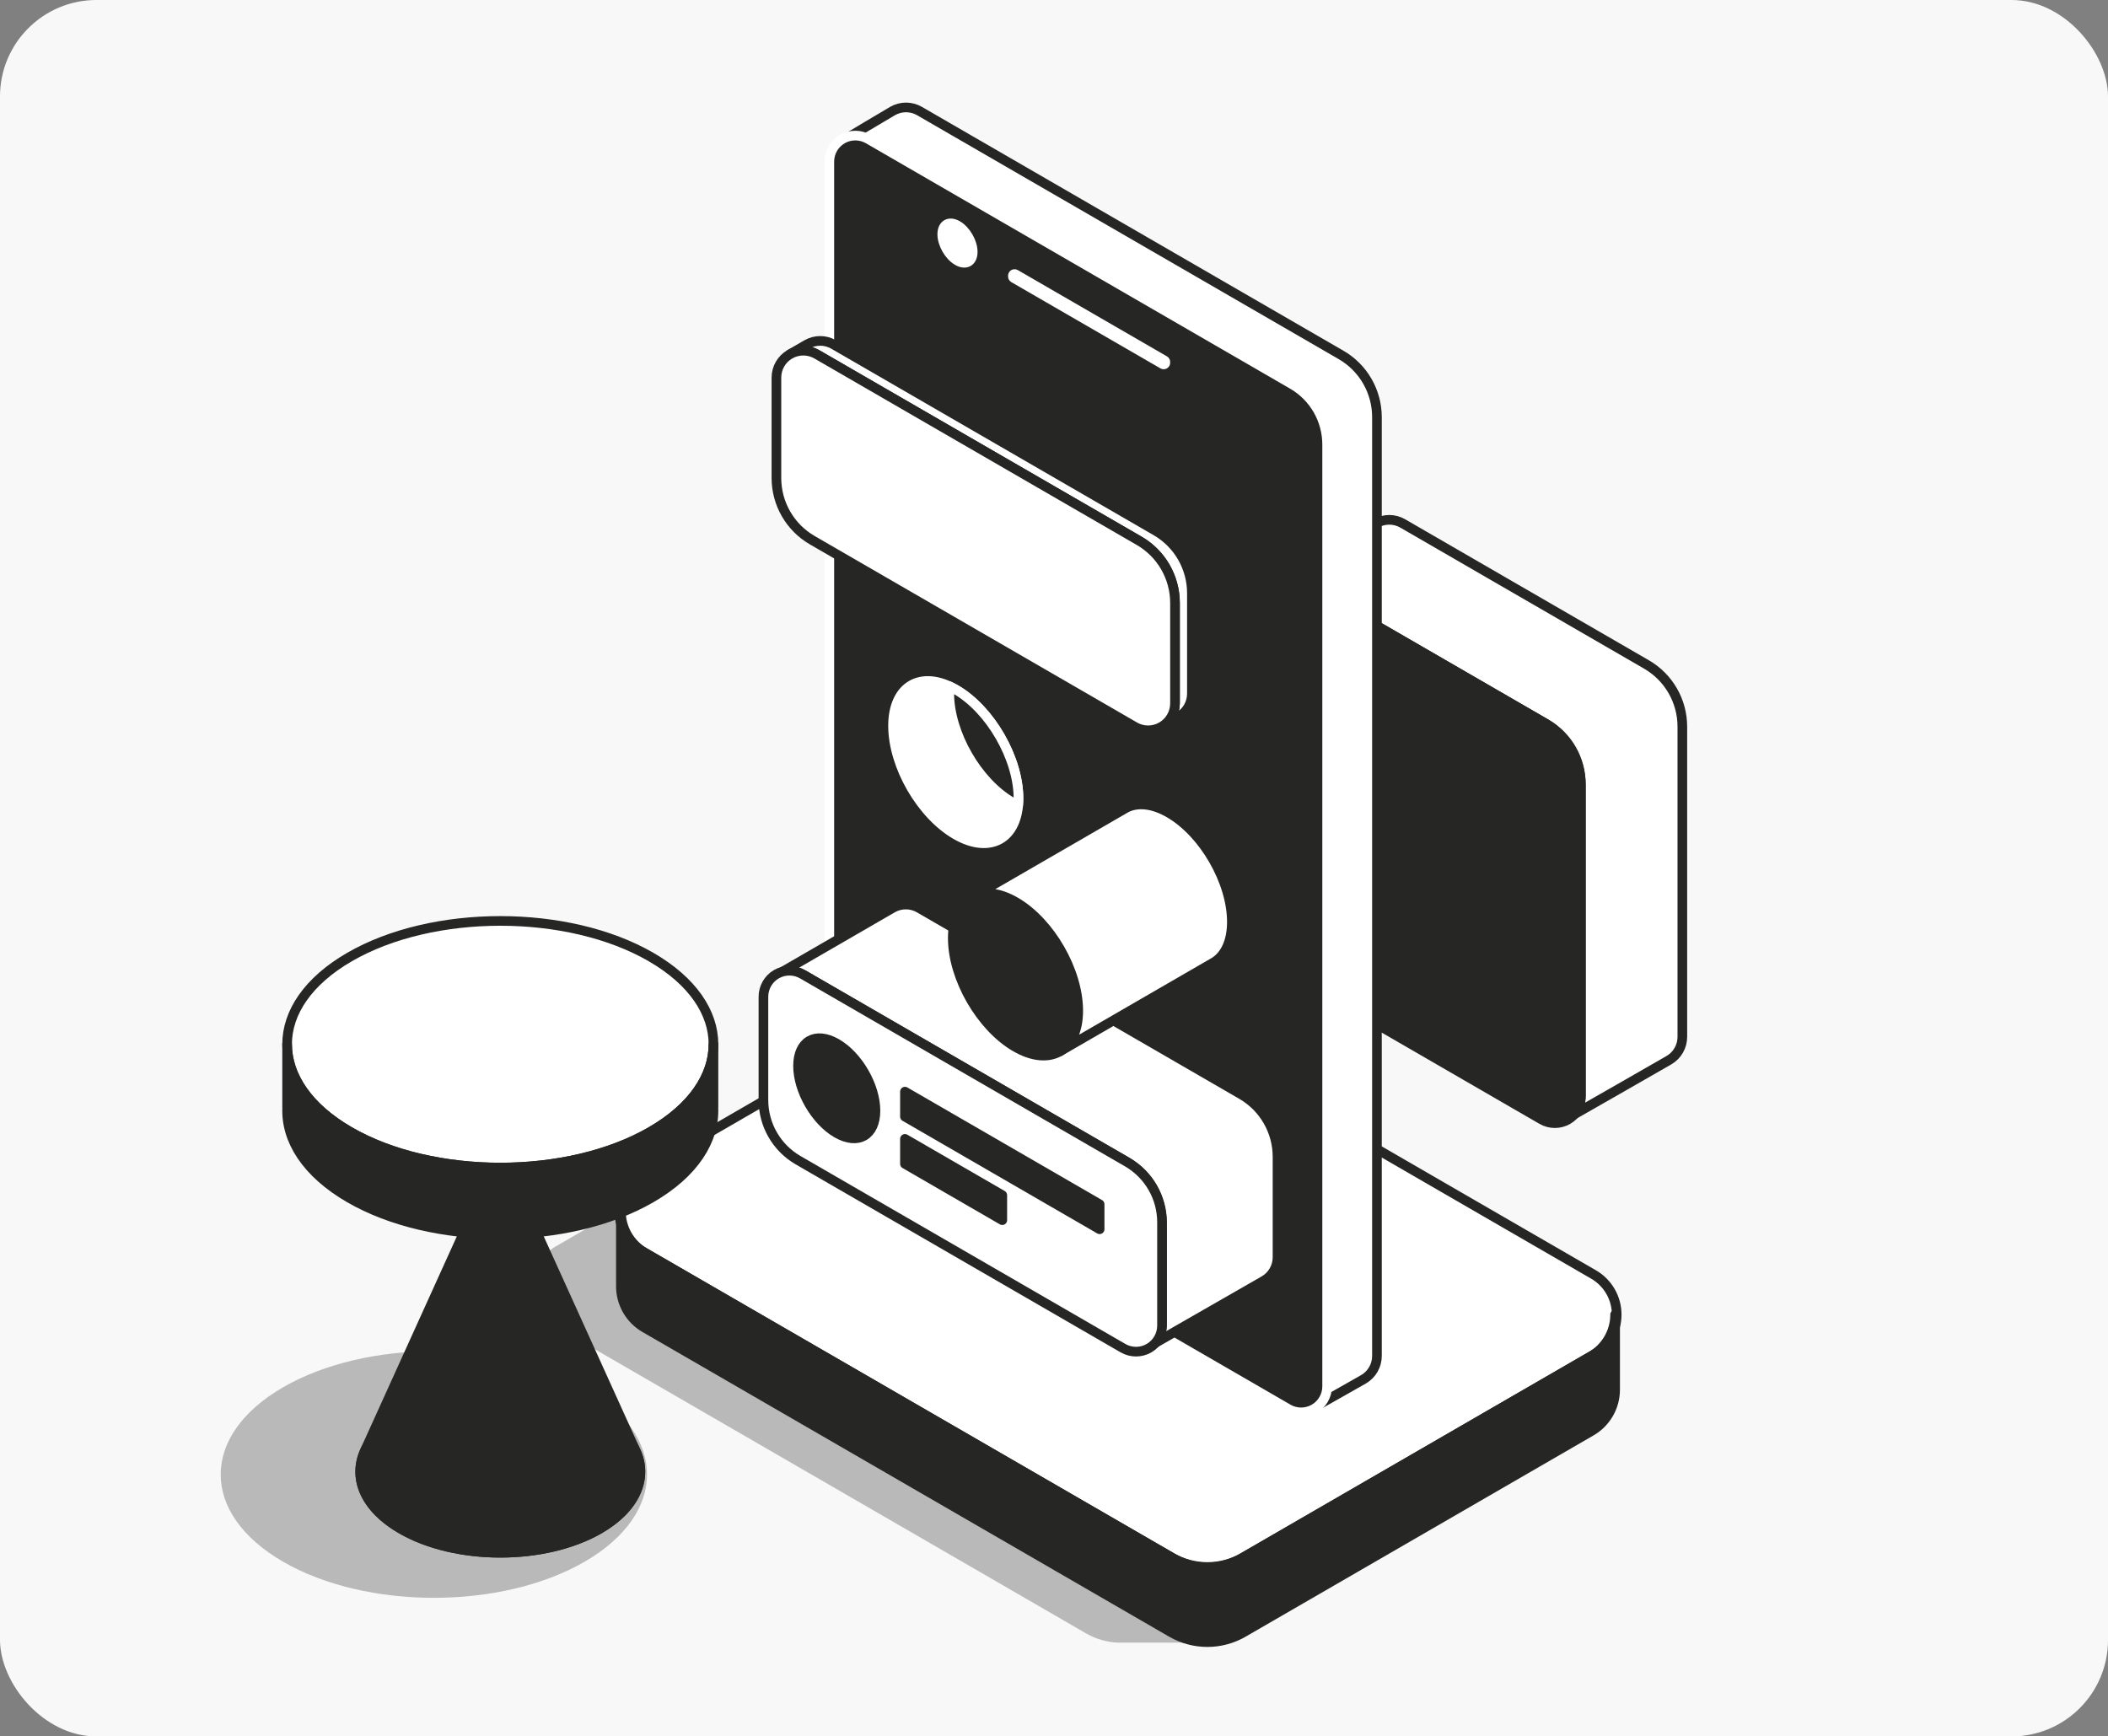 <svg width="437" height="360" viewBox="0 0 437 360" fill="none" xmlns="http://www.w3.org/2000/svg">
<rect x="0" y="0" width="437" height="360" fill="#808080" stroke="none"/>
<g clip-path="url(#clip0_1680_7781)">
<g clip-path="url(#clip1_1680_7781)">
<path fill-rule="evenodd" clip-rule="evenodd" d="M-21 360H458V0H-21V360Z" fill="#F8F8F8"/>
<path opacity="0.3" fill-rule="evenodd" clip-rule="evenodd" d="M231.768 340.557H231.768C232.145 340.571 232.523 340.571 232.9 340.557H250.005V332.572L312.398 296.474C315.363 294.759 317.188 291.59 317.188 288.16C317.188 284.73 315.363 281.561 312.398 279.846C284.377 263.635 223.354 228.329 202.461 216.241C198.015 213.669 192.537 213.669 188.091 216.241C172.581 225.215 135.711 246.546 115.211 258.406C112.248 260.12 110.421 263.29 110.421 266.72C110.421 270.149 112.248 273.319 115.211 275.033C143.233 291.245 204.256 326.551 225.149 338.639C227.203 339.827 229.477 340.466 231.768 340.557Z" fill="#262725"/>
<path opacity="0.3" fill-rule="evenodd" clip-rule="evenodd" d="M58.686 287.614C75.936 277.634 103.946 277.634 121.196 287.614C138.446 297.595 138.446 313.8 121.196 323.78C103.946 333.76 75.936 333.76 58.686 323.78C41.436 313.8 41.436 297.595 58.686 287.614Z" fill="#262725"/>
<path fill-rule="evenodd" clip-rule="evenodd" d="M265.266 120.21C266.745 119.736 268.375 119.896 269.751 120.693C289.433 132.08 301.567 139.099 320.288 149.931C324.887 152.592 327.72 157.509 327.72 162.83C327.72 196.813 327.72 191.308 327.72 227.137C327.72 228.772 327.007 230.304 325.801 231.354C328.726 229.704 344.74 220.515 345.972 219.802C347.697 218.804 348.759 216.96 348.759 214.965C348.759 179.136 348.759 184.641 348.759 150.657C348.759 145.336 345.926 140.419 341.327 137.758C322.606 126.927 310.473 119.907 290.79 108.52C289.066 107.522 286.941 107.522 285.216 108.52C283.492 109.518 265.266 120.21 265.266 120.21Z" fill="white"/>
<path fill-rule="evenodd" clip-rule="evenodd" d="M265.266 120.21C266.745 119.736 268.375 119.896 269.751 120.693C289.433 132.08 301.567 139.099 320.288 149.931C324.887 152.592 327.72 157.509 327.72 162.83C327.72 196.813 327.72 191.308 327.72 227.137C327.72 228.772 327.007 230.304 325.801 231.354C328.726 229.704 344.74 220.515 345.972 219.802C347.697 218.804 348.759 216.96 348.759 214.965C348.759 179.136 348.759 184.641 348.759 150.657C348.759 145.336 345.926 140.419 341.327 137.758C322.606 126.927 310.473 119.907 290.79 108.52C289.066 107.522 286.941 107.522 285.216 108.52C283.492 109.518 265.266 120.21 265.266 120.21Z" stroke="#262725" stroke-width="2" stroke-linecap="round" stroke-linejoin="round"/>
<path fill-rule="evenodd" clip-rule="evenodd" d="M327.72 162.544C327.72 157.399 324.98 152.646 320.535 150.073C308.072 142.864 282.534 128.088 269.473 120.532C267.806 119.567 265.751 119.567 264.085 120.532C262.417 121.497 261.39 123.279 261.39 125.208C261.39 141.454 261.39 174.631 261.39 190.122C261.39 195.267 264.129 200.021 268.575 202.593C281.037 209.803 306.575 224.578 319.637 232.135C321.303 233.099 323.358 233.099 325.025 232.135C326.692 231.17 327.72 229.387 327.72 227.458C327.72 211.212 327.72 178.035 327.72 162.544Z" fill="#262725"/>
<path fill-rule="evenodd" clip-rule="evenodd" d="M327.72 162.544C327.72 157.399 324.98 152.645 320.535 150.073C308.072 142.864 282.534 128.088 269.473 120.532C267.806 119.567 265.751 119.567 264.085 120.532C262.417 121.497 261.39 123.279 261.39 125.208C261.39 141.454 261.39 174.631 261.39 190.122C261.39 195.267 264.129 200.021 268.575 202.593C281.037 209.803 306.575 224.578 319.637 232.135C321.303 233.099 323.358 233.099 325.025 232.135C326.692 231.17 327.72 229.387 327.72 227.458C327.72 211.212 327.72 178.035 327.72 162.544Z" stroke="#262725" stroke-width="2" stroke-linecap="round" stroke-linejoin="round"/>
<path fill-rule="evenodd" clip-rule="evenodd" d="M220.423 200.629C215.977 198.057 210.499 198.057 206.053 200.629C190.543 209.603 153.673 230.935 133.174 242.794C130.21 244.509 128.384 247.678 128.384 251.108C128.384 254.538 130.21 257.707 133.174 259.422C161.195 275.634 222.219 310.939 243.111 323.027C247.558 325.599 253.036 325.599 257.481 323.027C272.992 314.053 309.862 292.722 330.361 280.863C333.325 279.147 335.151 275.978 335.151 272.548C335.151 269.119 333.325 265.95 330.361 264.235C302.34 248.023 241.316 212.718 220.423 200.629Z" fill="white"/>
<path fill-rule="evenodd" clip-rule="evenodd" d="M220.423 200.629C215.977 198.057 210.499 198.057 206.053 200.629C190.543 209.603 153.673 230.935 133.174 242.794C130.21 244.509 128.384 247.678 128.384 251.108C128.384 254.538 130.21 257.707 133.174 259.422C161.195 275.634 222.219 310.939 243.111 323.027C247.558 325.599 253.036 325.599 257.481 323.027C272.992 314.053 309.862 292.722 330.361 280.863C333.325 279.147 335.151 275.978 335.151 272.548C335.151 269.119 333.325 265.95 330.361 264.235C302.34 248.023 241.316 212.718 220.423 200.629Z" stroke="#262725" stroke-width="2" stroke-linecap="round" stroke-linejoin="round"/>
<path fill-rule="evenodd" clip-rule="evenodd" d="M334.822 272.548V272.715C334.763 276.198 332.886 279.402 329.868 281.148C301.741 297.421 278.728 310.735 257.729 322.884C253.13 325.545 247.464 325.545 242.865 322.884C221.866 310.735 161.795 275.98 133.668 259.707C130.602 257.934 128.713 254.656 128.713 251.108C128.713 251.108 128.713 263.129 128.713 266.677C128.713 270.224 130.602 273.502 133.668 275.276C161.795 291.549 221.866 326.303 242.865 338.453C247.464 341.113 253.13 341.113 257.729 338.453C278.728 326.303 301.741 312.989 329.868 296.716C332.934 294.943 334.822 291.664 334.822 288.117V272.548Z" fill="#262725"/>
<path fill-rule="evenodd" clip-rule="evenodd" d="M334.822 272.548V272.715C334.763 276.198 332.886 279.402 329.868 281.148C301.741 297.421 278.728 310.735 257.729 322.884C253.13 325.545 247.464 325.545 242.865 322.884C221.866 310.735 161.795 275.98 133.668 259.707C130.602 257.934 128.713 254.656 128.713 251.108C128.713 251.108 128.713 263.129 128.713 266.677C128.713 270.224 130.602 273.502 133.668 275.276C161.795 291.549 221.866 326.303 242.865 338.453C247.464 341.113 253.13 341.113 257.729 338.453C278.728 326.303 301.741 312.989 329.868 296.716C332.934 294.943 334.822 291.664 334.822 288.117V272.548Z" stroke="#262725" stroke-width="2" stroke-linecap="round" stroke-linejoin="round"/>
<path fill-rule="evenodd" clip-rule="evenodd" d="M188.234 38.281L178.792 32.818C177.998 32.359 177.236 32.283 176.675 32.608C176.113 32.933 175.797 33.632 175.797 34.55C175.797 59.107 175.797 206.597 175.797 231.154C175.797 232.073 176.113 233.137 176.675 234.112C177.236 235.086 177.998 235.892 178.792 236.351C193.053 244.602 253.991 279.858 268.253 288.109C269.047 288.569 269.809 288.644 270.371 288.32C270.932 287.995 271.247 287.296 271.247 286.377C271.247 261.82 271.247 114.33 271.247 89.774C271.247 88.855 270.932 87.791 270.371 86.816C269.809 85.841 269.047 85.036 268.253 84.577L258.811 79.114V84.509C258.811 85.429 258.496 86.127 257.934 86.452C257.372 86.777 256.611 86.701 255.817 86.242C244.278 79.566 202.767 55.549 191.228 48.874C190.434 48.414 189.672 47.609 189.111 46.634C188.549 45.659 188.234 44.596 188.234 43.676V38.281Z" fill="#262725"/>
<path fill-rule="evenodd" clip-rule="evenodd" d="M188.234 38.281L178.792 32.818C177.998 32.359 177.236 32.283 176.675 32.608C176.113 32.933 175.797 33.632 175.797 34.55C175.797 59.107 175.797 206.597 175.797 231.154C175.797 232.073 176.113 233.137 176.675 234.112C177.236 235.086 177.998 235.892 178.792 236.351C193.053 244.602 253.991 279.858 268.253 288.109C269.047 288.569 269.809 288.644 270.371 288.32C270.932 287.995 271.247 287.296 271.247 286.377C271.247 261.82 271.247 114.33 271.247 89.774C271.247 88.855 270.932 87.791 270.371 86.816C269.809 85.841 269.047 85.036 268.253 84.577L258.811 79.114V84.509C258.811 85.429 258.496 86.127 257.934 86.452C257.372 86.777 256.611 86.701 255.817 86.242C244.278 79.566 202.767 55.549 191.228 48.874C190.434 48.414 189.672 47.609 189.111 46.634C188.549 45.659 188.234 44.596 188.234 43.676V38.281Z" stroke="white" stroke-width="2" stroke-linecap="round" stroke-linejoin="round"/>
<path fill-rule="evenodd" clip-rule="evenodd" d="M131.727 300.676C131.778 300.782 131.825 300.888 131.872 300.995L131.875 301C134.285 306.545 131.744 312.667 124.252 317.002C112.916 323.56 94.508 323.56 83.172 317.002C75.68 312.667 73.139 306.545 75.55 301L75.552 300.995C75.599 300.888 75.647 300.782 75.697 300.676L103.712 238.88L131.727 300.676Z" fill="#262725"/>
<path fill-rule="evenodd" clip-rule="evenodd" d="M131.727 300.676C131.778 300.782 131.825 300.888 131.872 300.995L131.875 301C134.285 306.545 131.744 312.667 124.252 317.002C112.916 323.56 94.508 323.56 83.172 317.002C75.68 312.667 73.139 306.545 75.55 301L75.552 300.995C75.599 300.888 75.647 300.782 75.697 300.676L103.712 238.88L131.727 300.676Z" stroke="#262725" stroke-width="2" stroke-linecap="round" stroke-linejoin="round"/>
<path fill-rule="evenodd" clip-rule="evenodd" d="M83.172 293.234C94.509 286.676 112.916 286.676 124.252 293.234C135.589 299.793 135.589 310.443 124.252 317.002C112.916 323.56 94.509 323.56 83.172 317.002C71.836 310.443 71.836 299.793 83.172 293.234Z" fill="#262725"/>
<path fill-rule="evenodd" clip-rule="evenodd" d="M83.172 293.234C94.509 286.676 112.916 286.676 124.252 293.234C135.589 299.793 135.589 310.443 124.252 317.002C112.916 323.56 94.509 323.56 83.172 317.002C71.836 310.443 71.836 299.793 83.172 293.234Z" stroke="#262725" stroke-width="2" stroke-linecap="round" stroke-linejoin="round"/>
<path fill-rule="evenodd" clip-rule="evenodd" d="M72.457 198.414C89.707 188.434 117.717 188.434 134.967 198.414C152.217 208.394 152.217 224.599 134.967 234.579C117.717 244.56 89.707 244.56 72.457 234.579C55.207 224.599 55.207 208.394 72.457 198.414Z" fill="white"/>
<path fill-rule="evenodd" clip-rule="evenodd" d="M72.457 198.414C89.707 188.434 117.717 188.434 134.967 198.414C152.217 208.394 152.217 224.599 134.967 234.579C117.717 244.56 89.707 244.56 72.457 234.579C55.207 224.599 55.207 208.394 72.457 198.414Z" stroke="#262725" stroke-width="2" stroke-linecap="round" stroke-linejoin="round"/>
<path fill-rule="evenodd" clip-rule="evenodd" d="M147.905 229.593H147.888C148.208 236.372 143.901 243.21 134.967 248.379C117.717 258.359 89.707 258.359 72.457 248.379C63.523 243.21 59.216 236.372 59.536 229.593H59.52V216.496C59.52 223.043 63.832 229.589 72.457 234.579C89.707 244.559 117.717 244.559 134.967 234.579C143.592 229.589 147.905 223.043 147.905 216.496V229.593Z" fill="#262725"/>
<path fill-rule="evenodd" clip-rule="evenodd" d="M147.905 229.593H147.888C148.208 236.372 143.901 243.21 134.967 248.379C117.717 258.359 89.707 258.359 72.457 248.379C63.523 243.21 59.216 236.372 59.536 229.593H59.52V216.496C59.52 223.043 63.832 229.589 72.457 234.579C89.707 244.559 117.717 244.559 134.967 234.579C143.592 229.589 147.905 223.043 147.905 216.496V229.593Z" stroke="#262725" stroke-width="2" stroke-linecap="round" stroke-linejoin="round"/>
<path fill-rule="evenodd" clip-rule="evenodd" d="M285.45 86.488C285.45 81.167 282.617 76.25 278.018 73.589C259.297 62.758 210.291 34.406 190.609 23.018C188.884 22.021 186.76 22.021 185.035 23.018C183.31 24.016 175.797 28.51 175.797 28.51C175.797 28.51 182.248 188.507 182.248 222.49C182.248 227.812 185.082 232.729 189.68 235.389C208.402 246.221 271.247 292.418 271.247 292.418C271.247 292.418 280.938 286.958 282.663 285.96C284.387 284.962 285.45 283.118 285.45 281.123C285.45 245.294 285.45 120.472 285.45 86.488Z" fill="white"/>
<path fill-rule="evenodd" clip-rule="evenodd" d="M285.45 86.488C285.45 81.167 282.617 76.25 278.018 73.589C259.297 62.758 210.291 34.406 190.609 23.018C188.884 22.021 186.76 22.021 185.035 23.018C183.31 24.016 175.797 28.51 175.797 28.51C175.797 28.51 182.248 188.507 182.248 222.49C182.248 227.812 185.082 232.729 189.68 235.389C208.402 246.221 271.247 292.418 271.247 292.418C271.247 292.418 280.938 286.958 282.663 285.96C284.387 284.962 285.45 283.118 285.45 281.123C285.45 245.294 285.45 120.472 285.45 86.488Z" stroke="#262725" stroke-width="2" stroke-linecap="round" stroke-linejoin="round"/>
<path fill-rule="evenodd" clip-rule="evenodd" d="M275.123 92.177C275.123 87.033 272.384 82.279 267.938 79.707C249.317 68.933 199.585 40.161 180.005 28.832C178.337 27.868 176.283 27.868 174.616 28.832C172.948 29.797 171.921 31.58 171.921 33.509C171.921 69.006 171.921 195.086 171.921 228.75C171.921 233.895 174.66 238.649 179.106 241.221C197.728 251.995 247.458 280.766 267.04 292.096C268.707 293.06 270.761 293.06 272.429 292.096C274.096 291.131 275.123 289.348 275.123 287.419C275.123 251.921 275.123 125.842 275.123 92.177Z" fill="#262725"/>
<path fill-rule="evenodd" clip-rule="evenodd" d="M275.123 92.177C275.123 87.033 272.384 82.279 267.938 79.707C249.317 68.933 199.585 40.161 180.005 28.832C178.337 27.868 176.283 27.868 174.616 28.832C172.948 29.797 171.921 31.58 171.921 33.509C171.921 69.006 171.921 195.086 171.921 228.75C171.921 233.895 174.66 238.649 179.106 241.221C197.728 251.995 247.458 280.766 267.04 292.096C268.707 293.06 270.761 293.06 272.429 292.096C274.096 291.131 275.123 289.348 275.123 287.419C275.123 251.921 275.123 125.842 275.123 92.177Z" stroke="white" stroke-width="2" stroke-linecap="round" stroke-linejoin="round"/>
<path fill-rule="evenodd" clip-rule="evenodd" d="M257.512 78.362V90.136C257.512 91.023 257.04 91.843 256.274 92.286C255.507 92.73 254.563 92.73 253.797 92.286C242.328 85.651 207.481 65.49 194.487 57.972C191.421 56.199 189.533 52.92 189.533 49.373V39.032L179.513 33.236C178.747 32.792 177.803 32.792 177.036 33.236C176.27 33.679 175.797 34.499 175.797 35.386C175.797 61.528 175.797 199.01 175.797 228.886C175.797 232.433 177.686 235.711 180.752 237.485C197.634 247.253 252.688 279.104 267.531 287.692C268.298 288.136 269.242 288.136 270.009 287.692C270.775 287.248 271.247 286.429 271.247 285.542C271.247 259.399 271.247 121.918 271.247 92.042C271.247 88.494 269.359 85.216 266.293 83.443L257.512 78.362Z" fill="#262725"/>
<path fill-rule="evenodd" clip-rule="evenodd" d="M257.512 78.362V90.136C257.512 91.023 257.04 91.843 256.274 92.286C255.507 92.73 254.563 92.73 253.797 92.286C242.328 85.651 207.481 65.49 194.487 57.972C191.421 56.199 189.533 52.92 189.533 49.373V39.032L179.513 33.236C178.747 32.792 177.803 32.792 177.036 33.236C176.27 33.679 175.797 34.499 175.797 35.386C175.797 61.528 175.797 199.01 175.797 228.886C175.797 232.433 177.686 235.711 180.752 237.485C197.634 247.253 252.688 279.104 267.531 287.692C268.298 288.136 269.242 288.136 270.009 287.692C270.775 287.248 271.247 286.429 271.247 285.542C271.247 259.399 271.247 121.918 271.247 92.042C271.247 88.494 269.359 85.216 266.293 83.443L257.512 78.362Z" stroke="#262725" stroke-width="2" stroke-linecap="round" stroke-linejoin="round"/>
<path fill-rule="evenodd" clip-rule="evenodd" d="M161.142 202.079C162.85 201.133 164.93 201.15 166.624 202.131C182.784 211.48 218.066 231.893 233.46 240.799C238.059 243.46 240.892 248.377 240.892 253.698C240.892 259.847 240.892 268.129 240.892 274.509C240.892 276.153 240.171 277.693 238.954 278.743C244.473 275.578 260.622 266.319 262.049 265.493C263.774 264.495 264.837 262.651 264.837 260.656C264.837 254.276 264.837 245.994 264.837 239.845C264.837 234.523 262.003 229.606 257.405 226.946C242.01 218.04 206.729 197.627 190.568 188.277C188.844 187.28 186.719 187.28 184.994 188.277L161.142 202.079Z" fill="white"/>
<path fill-rule="evenodd" clip-rule="evenodd" d="M161.142 202.079C162.85 201.133 164.93 201.15 166.624 202.131C182.784 211.48 218.066 231.893 233.46 240.799C238.059 243.46 240.892 248.377 240.892 253.698C240.892 259.847 240.892 268.129 240.892 274.509C240.892 276.153 240.171 277.693 238.954 278.743C244.473 275.578 260.622 266.319 262.049 265.493C263.774 264.495 264.837 262.651 264.837 260.656C264.837 254.276 264.837 245.994 264.837 239.845C264.837 234.523 262.003 229.606 257.405 226.946C242.01 218.04 206.729 197.627 190.568 188.277C188.844 187.28 186.719 187.28 184.994 188.277L161.142 202.079Z" stroke="#262725" stroke-width="2" stroke-linecap="round" stroke-linejoin="round"/>
<path fill-rule="evenodd" clip-rule="evenodd" d="M240.892 253.413C240.892 248.268 238.153 243.514 233.707 240.942C218.359 232.062 182.462 211.294 166.346 201.97C164.679 201.006 162.625 201.006 160.958 201.97C159.29 202.935 158.263 204.717 158.263 206.647C158.263 213.166 158.263 221.785 158.263 228.064C158.263 233.209 161.002 237.963 165.448 240.535C180.797 249.415 216.693 270.183 232.809 279.507C234.476 280.471 236.53 280.471 238.198 279.507C239.865 278.542 240.892 276.759 240.892 274.83C240.892 268.311 240.892 259.692 240.892 253.413Z" fill="white"/>
<path fill-rule="evenodd" clip-rule="evenodd" d="M240.892 253.413C240.892 248.268 238.153 243.514 233.707 240.942C218.359 232.062 182.462 211.294 166.346 201.97C164.679 201.006 162.625 201.006 160.958 201.97C159.29 202.935 158.263 204.717 158.263 206.647C158.263 213.166 158.263 221.785 158.263 228.064C158.263 233.209 161.002 237.963 165.448 240.535C180.797 249.415 216.693 270.183 232.809 279.507C234.476 280.471 236.53 280.471 238.198 279.507C239.865 278.542 240.892 276.759 240.892 274.83C240.892 268.311 240.892 259.692 240.892 253.413Z" stroke="#262725" stroke-width="2" stroke-linecap="round" stroke-linejoin="round"/>
<path fill-rule="evenodd" clip-rule="evenodd" d="M198.134 142.96C205.31 147.111 211.136 157.223 211.136 165.526C211.136 173.83 205.31 177.2 198.134 173.049C190.958 168.897 185.132 158.785 185.132 150.482C185.132 142.178 190.958 138.808 198.134 142.96Z" fill="white"/>
<path fill-rule="evenodd" clip-rule="evenodd" d="M198.134 142.96C205.31 147.111 211.136 157.223 211.136 165.526C211.136 173.83 205.31 177.2 198.134 173.049C190.958 168.897 185.132 158.785 185.132 150.482C185.132 142.178 190.958 138.808 198.134 142.96Z" stroke="white" stroke-width="2" stroke-linecap="round" stroke-linejoin="round"/>
<path fill-rule="evenodd" clip-rule="evenodd" d="M210.521 186.982C217.697 191.134 223.522 201.246 223.522 209.549C223.522 217.853 217.697 221.224 210.521 217.072C203.345 212.92 197.518 202.808 197.518 194.505C197.518 186.202 203.345 182.831 210.521 186.982Z" fill="#262725"/>
<path fill-rule="evenodd" clip-rule="evenodd" d="M210.521 186.982C217.697 191.134 223.522 201.246 223.522 209.549C223.522 217.853 217.697 221.224 210.521 217.072C203.345 212.92 197.518 202.808 197.518 194.505C197.518 186.202 203.345 182.831 210.521 186.982Z" stroke="#262725" stroke-width="2" stroke-linecap="round" stroke-linejoin="round"/>
<path fill-rule="evenodd" clip-rule="evenodd" d="M173.462 216.342C177.892 218.905 181.488 225.147 181.488 230.272C181.488 235.398 177.892 237.478 173.462 234.916C169.033 232.353 165.437 226.111 165.437 220.986C165.437 215.86 169.033 213.78 173.462 216.342Z" fill="#262725"/>
<path fill-rule="evenodd" clip-rule="evenodd" d="M173.462 216.342C177.892 218.905 181.488 225.147 181.488 230.272C181.488 235.398 177.892 237.478 173.462 234.916C169.033 232.353 165.437 226.111 165.437 220.986C165.437 215.86 169.033 213.78 173.462 216.342Z" stroke="#262725" stroke-width="2" stroke-linecap="round" stroke-linejoin="round"/>
<path fill-rule="evenodd" clip-rule="evenodd" d="M201.592 185.929L232.899 167.818C233.084 167.697 233.275 167.587 233.471 167.487L233.472 167.486C235.798 166.302 238.93 166.562 242.373 168.554C249.549 172.706 255.374 182.818 255.374 191.121C255.374 195.337 253.873 198.281 251.455 199.615L219.727 217.973C222.071 216.608 223.522 213.693 223.522 209.549C223.522 201.246 217.696 191.134 210.52 186.982C207.065 184.984 203.923 184.729 201.592 185.929Z" fill="white"/>
<path fill-rule="evenodd" clip-rule="evenodd" d="M201.592 185.928L232.899 167.817C233.084 167.697 233.275 167.586 233.471 167.487C235.798 166.302 238.93 166.562 242.373 168.554C249.549 172.706 255.374 182.817 255.374 191.121C255.374 195.336 253.873 198.281 251.455 199.614L219.727 217.973C222.071 216.608 223.522 213.693 223.522 209.549C223.522 201.246 217.696 191.134 210.52 186.982C207.065 184.983 203.923 184.728 201.592 185.928Z" stroke="#262725" stroke-width="2" stroke-linecap="round" stroke-linejoin="round"/>
<path fill-rule="evenodd" clip-rule="evenodd" d="M196.848 142.289C197.271 142.485 197.7 142.709 198.134 142.959C205.31 147.111 211.135 157.223 211.135 165.526C211.135 166.028 211.114 166.511 211.073 166.977C210.649 166.781 210.221 166.557 209.787 166.306C202.611 162.155 196.785 152.043 196.785 143.739C196.785 143.238 196.807 142.754 196.848 142.289Z" fill="#262725"/>
<path fill-rule="evenodd" clip-rule="evenodd" d="M196.848 142.289C197.271 142.485 197.7 142.709 198.134 142.959C205.31 147.111 211.135 157.223 211.135 165.526C211.135 166.028 211.114 166.511 211.073 166.977C210.649 166.781 210.221 166.557 209.787 166.306C202.611 162.155 196.785 152.043 196.785 143.739C196.785 143.238 196.807 142.754 196.848 142.289Z" stroke="white" stroke-width="2" stroke-linecap="round" stroke-linejoin="round"/>
<path fill-rule="evenodd" clip-rule="evenodd" d="M198.493 46.743C200.236 47.751 201.651 50.207 201.651 52.224C201.651 54.24 200.236 55.059 198.493 54.05C196.75 53.042 195.335 50.586 195.335 48.57C195.335 46.553 196.75 45.734 198.493 46.743Z" fill="white"/>
<path fill-rule="evenodd" clip-rule="evenodd" d="M198.493 46.743C200.236 47.751 201.651 50.207 201.651 52.224C201.651 54.24 200.236 55.059 198.493 54.05C196.75 53.042 195.335 50.586 195.335 48.57C195.335 46.553 196.75 45.734 198.493 46.743Z" stroke="white" stroke-width="2" stroke-linecap="round" stroke-linejoin="round"/>
<path fill-rule="evenodd" clip-rule="evenodd" d="M163.834 73.397C165.542 72.451 167.622 72.469 169.316 73.449C185.476 82.798 220.758 103.211 236.152 112.117C240.751 114.778 243.584 119.695 243.584 125.016C243.584 131.165 243.584 139.447 243.584 145.827C243.584 147.47 242.864 149.011 241.646 150.061C247.166 146.896 242.874 149.462 244.301 148.637C246.026 147.639 247.088 145.795 247.088 143.8C247.088 137.42 247.088 129.138 247.088 122.989C247.088 117.668 244.255 112.751 239.657 110.09C224.262 101.183 188.98 80.771 172.821 71.422C171.096 70.424 168.971 70.424 167.246 71.422L163.834 73.397Z" fill="white"/>
<path fill-rule="evenodd" clip-rule="evenodd" d="M163.834 73.397C165.542 72.451 167.622 72.469 169.316 73.449C185.476 82.798 220.758 103.211 236.152 112.117C240.751 114.778 243.584 119.695 243.584 125.016C243.584 131.165 243.584 139.447 243.584 145.827C243.584 147.47 242.864 149.011 241.646 150.061C247.166 146.896 242.874 149.462 244.301 148.637C246.026 147.639 247.088 145.795 247.088 143.8C247.088 137.42 247.088 129.138 247.088 122.989C247.088 117.668 244.255 112.751 239.657 110.09C224.262 101.183 188.98 80.771 172.821 71.422C171.096 70.424 168.971 70.424 167.246 71.422L163.834 73.397Z" stroke="#262725" stroke-width="2" stroke-linecap="round" stroke-linejoin="round"/>
<path fill-rule="evenodd" clip-rule="evenodd" d="M243.584 125.016C243.584 119.695 240.752 114.778 236.153 112.117C220.759 103.211 185.476 82.798 169.317 73.449C167.592 72.451 165.467 72.451 163.743 73.449C162.018 74.447 160.956 76.291 160.956 78.286C160.956 84.665 160.956 92.948 160.956 99.097C160.956 104.418 163.789 109.335 168.387 111.995C183.782 120.902 219.064 141.315 235.224 150.664C236.948 151.662 239.073 151.662 240.798 150.664C242.522 149.666 243.584 147.823 243.584 145.827C243.584 139.447 243.584 131.165 243.584 125.016Z" fill="white"/>
<path fill-rule="evenodd" clip-rule="evenodd" d="M243.584 125.016C243.584 119.695 240.752 114.778 236.153 112.117C220.759 103.211 185.476 82.798 169.317 73.449C167.592 72.451 165.467 72.451 163.743 73.449C162.018 74.447 160.956 76.291 160.956 78.286C160.956 84.665 160.956 92.948 160.956 99.097C160.956 104.418 163.789 109.335 168.387 111.995C183.782 120.902 219.064 141.315 235.224 150.664C236.948 151.662 239.073 151.662 240.798 150.664C242.522 149.666 243.584 147.823 243.584 145.827C243.584 139.447 243.584 131.165 243.584 125.016Z" stroke="#262725" stroke-width="2" stroke-linecap="round" stroke-linejoin="round"/>
<path fill-rule="evenodd" clip-rule="evenodd" d="M242.584 75.049C242.584 74.567 242.327 74.121 241.911 73.88C237.941 71.584 217.537 59.779 210.998 55.995C210.581 55.754 210.068 55.754 209.651 55.995C209.235 56.236 208.978 56.681 208.978 57.163C208.978 57.217 208.978 57.269 208.978 57.32C208.978 57.803 209.235 58.248 209.651 58.489C213.621 60.785 234.025 72.59 240.565 76.374C240.981 76.615 241.494 76.615 241.911 76.374C242.327 76.133 242.584 75.688 242.584 75.206C242.584 75.152 242.584 75.1 242.584 75.049Z" fill="white"/>
<path fill-rule="evenodd" clip-rule="evenodd" d="M227.959 249.671L187.602 226.322V231.503L227.959 254.852V249.671Z" fill="#262725"/>
<path fill-rule="evenodd" clip-rule="evenodd" d="M227.959 249.671L187.602 226.322V231.503L227.959 254.852V249.671Z" stroke="#262725" stroke-width="2" stroke-linecap="round" stroke-linejoin="round"/>
<path fill-rule="evenodd" clip-rule="evenodd" d="M207.78 247.789L187.602 236.115V241.296L207.78 252.97V247.789Z" fill="#262725"/>
<path fill-rule="evenodd" clip-rule="evenodd" d="M207.78 247.789L187.602 236.115V241.296L207.78 252.97V247.789Z" stroke="#262725" stroke-width="2" stroke-linecap="round" stroke-linejoin="round"/>
</g>
</g>
<defs>
<clipPath id="clip0_1680_7781">
<rect width="437" height="360" rx="20" fill="white"/>
</clipPath>
<clipPath id="clip1_1680_7781">
<rect x="-21" width="479" height="360" rx="10" fill="white"/>
</clipPath>
</defs>
</svg>
